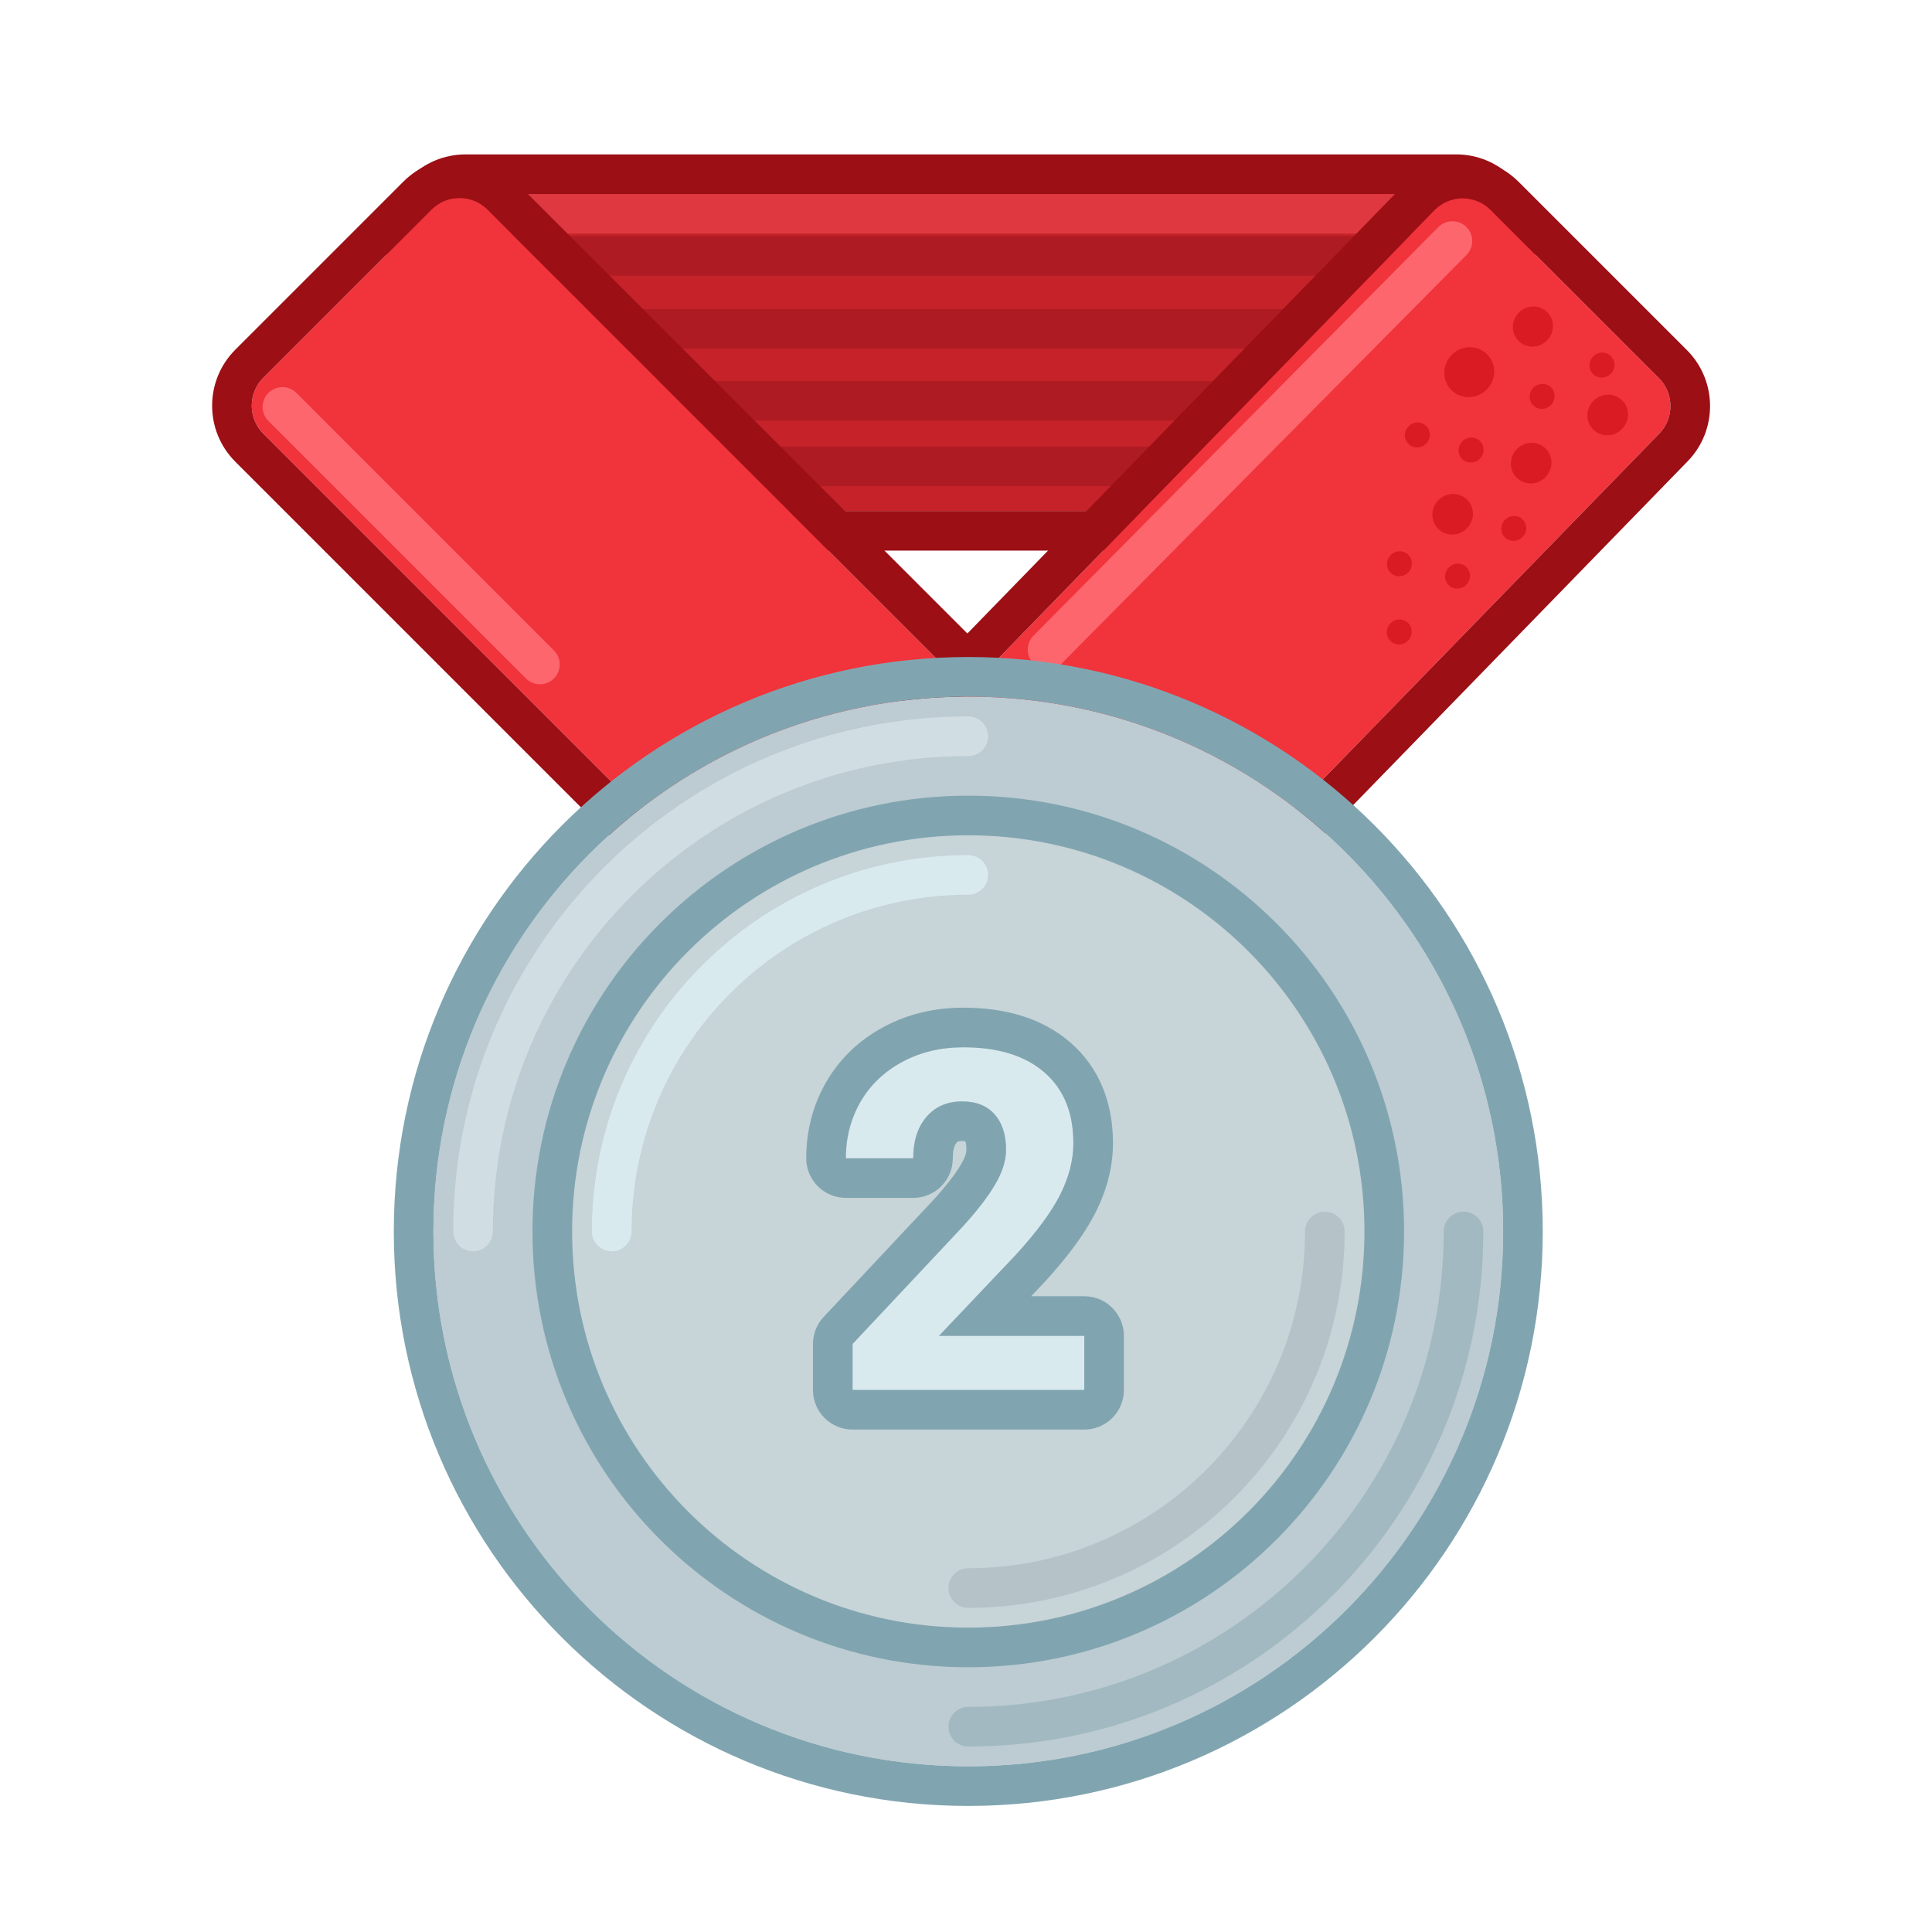 <svg width="81" height="81" viewBox="0 0 81 81" fill="none" xmlns="http://www.w3.org/2000/svg">
<path d="M61.049 8.134C61.967 8.134 62.71 8.877 62.71 9.795L62.71 19.761C62.71 20.678 61.967 21.422 61.049 21.422L19.523 21.422C18.606 21.422 17.862 20.678 17.862 19.761L17.862 9.795C17.862 8.877 18.606 8.134 19.523 8.134L61.049 8.134Z" fill="#C52229"/>
<path fill-rule="evenodd" clip-rule="evenodd" d="M64.371 9.795L64.371 19.761C64.371 21.596 62.884 23.083 61.049 23.083L19.523 23.083C17.688 23.083 16.201 21.596 16.201 19.761L16.201 9.795C16.201 7.96 17.688 6.473 19.523 6.473L61.049 6.473C62.884 6.473 64.371 7.96 64.371 9.795ZM62.71 9.795C62.71 8.877 61.967 8.134 61.049 8.134L19.523 8.134C18.606 8.134 17.862 8.877 17.862 9.795L17.862 19.761C17.862 20.678 18.606 21.422 19.523 21.422L61.049 21.422C61.967 21.422 62.71 20.678 62.71 19.761L62.71 9.795Z" fill="#9B0F15"/>
<path fill-rule="evenodd" clip-rule="evenodd" d="M19.371 8.964C19.371 8.506 19.743 8.134 20.202 8.134H60.841C61.3 8.134 61.672 8.506 61.672 8.964C61.672 9.423 61.3 9.795 60.841 9.795H20.202C19.743 9.795 19.371 9.423 19.371 8.964Z" fill="#DF3840"/>
<path fill-rule="evenodd" clip-rule="evenodd" d="M19.056 13.791C19.056 13.333 19.427 12.961 19.886 12.961H60.526C60.985 12.961 61.356 13.333 61.356 13.791C61.356 14.25 60.985 14.622 60.526 14.622H19.886C19.427 14.622 19.056 14.25 19.056 13.791Z" fill="#AF1B22"/>
<path fill-rule="evenodd" clip-rule="evenodd" d="M19.056 10.729C19.056 10.27 19.427 9.898 19.886 9.898H60.526C60.985 9.898 61.356 10.27 61.356 10.729C61.356 11.188 60.985 11.559 60.526 11.559H19.886C19.427 11.559 19.056 11.188 19.056 10.729Z" fill="#AF1B22"/>
<path fill-rule="evenodd" clip-rule="evenodd" d="M19.056 16.802C19.056 16.343 19.427 15.972 19.886 15.972H60.526C60.985 15.972 61.356 16.343 61.356 16.802C61.356 17.261 60.985 17.633 60.526 17.633H19.886C19.427 17.633 19.056 17.261 19.056 16.802Z" fill="#AF1B22"/>
<path fill-rule="evenodd" clip-rule="evenodd" d="M19.371 19.553C19.371 19.095 19.743 18.723 20.202 18.723H60.841C61.3 18.723 61.672 19.095 61.672 19.553C61.672 20.012 61.3 20.384 60.841 20.384H20.202C19.743 20.384 19.371 20.012 19.371 19.553Z" fill="#AF1B22"/>
<path d="M20.437 8.787C19.788 8.138 18.737 8.138 18.088 8.787L11.041 15.834C10.392 16.483 10.392 17.535 11.041 18.183L39.372 46.514C40.021 47.163 41.072 47.163 41.721 46.514L48.768 39.467C49.417 38.819 49.417 37.767 48.768 37.118L20.437 8.787Z" fill="#F1333B"/>
<path fill-rule="evenodd" clip-rule="evenodd" d="M16.913 7.613L9.866 14.66C8.569 15.957 8.569 18.061 9.866 19.358L38.198 47.69C39.495 48.987 41.598 48.987 42.896 47.69L49.943 40.642C51.24 39.345 51.24 37.242 49.943 35.944L21.611 7.613C20.314 6.315 18.211 6.315 16.913 7.613ZM18.088 8.787C18.737 8.139 19.788 8.139 20.437 8.787L48.768 37.119C49.417 37.767 49.417 38.819 48.768 39.468L41.721 46.515C41.072 47.164 40.021 47.164 39.372 46.515L11.041 18.184C10.392 17.535 10.392 16.483 11.041 15.835L18.088 8.787Z" fill="#9B0F15"/>
<path d="M60.135 8.82C60.781 8.156 61.845 8.148 62.5 8.803L69.547 15.851C70.19 16.493 70.197 17.532 69.563 18.183L42.03 46.483C41.384 47.146 40.32 47.154 39.665 46.499L32.618 39.452C31.976 38.809 31.969 37.77 32.602 37.119L60.135 8.82Z" fill="#F1333B"/>
<path fill-rule="evenodd" clip-rule="evenodd" d="M63.675 7.628L70.722 14.675C72.007 15.96 72.021 18.039 70.754 19.341L43.221 47.64C41.929 48.968 39.801 48.983 38.491 47.673L31.444 40.626C30.159 39.341 30.145 37.262 31.412 35.96L58.945 7.661C60.237 6.333 62.365 6.318 63.675 7.628ZM62.5 8.803C61.845 8.148 60.781 8.155 60.135 8.819L32.602 37.118C31.969 37.77 31.976 38.809 32.618 39.451L39.665 46.498C40.32 47.153 41.384 47.146 42.03 46.482L69.563 18.183C70.197 17.532 70.19 16.492 69.547 15.85L62.5 8.803Z" fill="#9B0F15"/>
<path fill-rule="evenodd" clip-rule="evenodd" d="M61.478 9.516C61.804 9.839 61.806 10.365 61.483 10.691L44.509 27.82C44.187 28.146 43.661 28.148 43.335 27.825C43.009 27.503 43.007 26.977 43.329 26.651L60.303 9.521C60.626 9.196 61.152 9.193 61.478 9.516Z" fill="#FE666D"/>
<path fill-rule="evenodd" clip-rule="evenodd" d="M11.253 16.474C11.578 16.149 12.103 16.149 12.428 16.474L23.224 27.27C23.549 27.595 23.549 28.121 23.224 28.445C22.9 28.769 22.374 28.769 22.05 28.445L11.253 17.648C10.929 17.324 10.929 16.798 11.253 16.474Z" fill="#FE666D"/>
<path d="M64.856 14.278C64.523 14.611 63.991 14.617 63.666 14.293C63.342 13.968 63.349 13.436 63.681 13.103C64.014 12.771 64.546 12.764 64.871 13.088C65.195 13.413 65.189 13.945 64.856 14.278Z" fill="#DB1B24"/>
<path d="M62.33 16.334C61.916 16.748 61.254 16.756 60.85 16.353C60.447 15.949 60.455 15.287 60.869 14.873C61.282 14.459 61.945 14.451 62.348 14.855C62.752 15.258 62.744 15.921 62.33 16.334Z" fill="#DB1B24"/>
<path d="M65.022 16.984C64.815 17.191 64.483 17.195 64.282 16.993C64.08 16.791 64.084 16.46 64.291 16.253C64.498 16.047 64.829 16.043 65.031 16.244C65.232 16.446 65.228 16.777 65.022 16.984Z" fill="#DB1B24"/>
<path d="M59.039 24.001C58.832 24.208 58.501 24.212 58.299 24.01C58.097 23.808 58.101 23.477 58.308 23.27C58.515 23.063 58.846 23.059 59.048 23.261C59.249 23.463 59.245 23.794 59.039 24.001Z" fill="#DB1B24"/>
<path d="M62.042 19.233C61.835 19.44 61.504 19.444 61.302 19.242C61.1 19.041 61.104 18.709 61.311 18.502C61.518 18.296 61.849 18.291 62.051 18.493C62.253 18.695 62.249 19.026 62.042 19.233Z" fill="#DB1B24"/>
<path d="M59.029 26.861C58.823 27.068 58.491 27.072 58.29 26.87C58.088 26.668 58.092 26.337 58.299 26.13C58.505 25.924 58.837 25.919 59.039 26.121C59.24 26.323 59.236 26.654 59.029 26.861Z" fill="#DB1B24"/>
<path d="M59.788 18.601C59.581 18.808 59.25 18.812 59.048 18.61C58.846 18.409 58.85 18.077 59.057 17.871C59.264 17.664 59.595 17.66 59.797 17.861C59.998 18.063 59.995 18.395 59.788 18.601Z" fill="#DB1B24"/>
<path d="M61.473 24.519C61.266 24.726 60.935 24.73 60.733 24.528C60.531 24.327 60.535 23.995 60.742 23.789C60.949 23.582 61.28 23.578 61.482 23.779C61.684 23.981 61.679 24.312 61.473 24.519Z" fill="#DB1B24"/>
<path d="M67.529 15.673C67.322 15.879 66.991 15.883 66.789 15.682C66.587 15.48 66.591 15.149 66.798 14.942C67.005 14.735 67.336 14.731 67.538 14.933C67.74 15.134 67.736 15.466 67.529 15.673Z" fill="#DB1B24"/>
<path d="M64.79 20.013C64.453 20.349 63.914 20.356 63.586 20.027C63.257 19.699 63.264 19.16 63.6 18.823C63.937 18.487 64.476 18.48 64.805 18.808C65.133 19.137 65.126 19.676 64.79 20.013Z" fill="#DB1B24"/>
<path d="M67.998 17.993C67.662 18.33 67.123 18.336 66.794 18.008C66.466 17.68 66.473 17.14 66.809 16.804C67.146 16.467 67.685 16.461 68.013 16.789C68.342 17.117 68.335 17.656 67.998 17.993Z" fill="#DB1B24"/>
<path d="M61.498 22.155C61.162 22.492 60.623 22.498 60.294 22.17C59.966 21.842 59.972 21.302 60.309 20.966C60.646 20.629 61.185 20.623 61.513 20.951C61.842 21.279 61.835 21.819 61.498 22.155Z" fill="#DB1B24"/>
<path d="M63.832 22.52C63.625 22.727 63.294 22.731 63.092 22.529C62.89 22.328 62.894 21.996 63.101 21.79C63.308 21.583 63.639 21.579 63.841 21.78C64.043 21.982 64.039 22.313 63.832 22.52Z" fill="#DB1B24"/>
<path d="M63.02 51.63C63.02 64.015 52.98 74.054 40.595 74.054C28.211 74.054 18.171 64.015 18.171 51.63C18.171 39.246 28.211 29.206 40.595 29.206C52.98 29.206 63.02 39.246 63.02 51.63Z" fill="#BCCCD2"/>
<path fill-rule="evenodd" clip-rule="evenodd" d="M64.681 51.63C64.681 64.932 53.897 75.715 40.595 75.715C27.294 75.715 16.51 64.932 16.51 51.63C16.51 38.328 27.294 27.545 40.595 27.545C53.897 27.545 64.681 38.328 64.681 51.63ZM40.595 74.054C52.98 74.054 63.02 64.015 63.02 51.63C63.02 39.246 52.98 29.206 40.595 29.206C28.211 29.206 18.171 39.246 18.171 51.63C18.171 64.015 28.211 74.054 40.595 74.054Z" fill="#81A5B0"/>
<path fill-rule="evenodd" clip-rule="evenodd" d="M19.832 52.461C19.374 52.461 19.002 52.089 19.002 51.63C19.002 39.705 28.67 30.037 40.595 30.037C41.054 30.037 41.426 30.409 41.426 30.867C41.426 31.326 41.054 31.698 40.595 31.698C29.587 31.698 20.663 40.622 20.663 51.63C20.663 52.089 20.291 52.461 19.832 52.461Z" fill="#D0DEE3"/>
<path fill-rule="evenodd" clip-rule="evenodd" d="M61.358 50.8C61.817 50.8 62.189 51.172 62.189 51.63C62.189 63.556 52.521 73.224 40.595 73.224C40.137 73.224 39.765 72.852 39.765 72.393C39.765 71.935 40.137 71.563 40.595 71.563C51.604 71.563 60.528 62.639 60.528 51.63C60.528 51.172 60.9 50.8 61.358 50.8Z" fill="#A2B9C1"/>
<path d="M57.206 51.63C57.206 60.804 49.769 68.24 40.596 68.24C31.422 68.24 23.985 60.804 23.985 51.63C23.985 42.456 31.422 35.02 40.596 35.02C49.769 35.02 57.206 42.456 57.206 51.63Z" fill="#C7D4D8"/>
<path fill-rule="evenodd" clip-rule="evenodd" d="M58.867 51.63C58.867 61.721 50.687 69.901 40.595 69.901C30.504 69.901 22.324 61.721 22.324 51.63C22.324 41.539 30.504 33.358 40.595 33.358C50.687 33.358 58.867 41.539 58.867 51.63ZM40.595 68.24C49.769 68.24 57.206 60.804 57.206 51.63C57.206 42.456 49.769 35.019 40.595 35.019C31.422 35.019 23.985 42.456 23.985 51.63C23.985 60.804 31.422 68.24 40.595 68.24Z" fill="#81A5B0"/>
<path fill-rule="evenodd" clip-rule="evenodd" d="M40.595 65.749C48.393 65.749 54.714 59.428 54.714 51.63C54.714 51.172 55.086 50.8 55.545 50.8C56.004 50.8 56.375 51.172 56.375 51.63C56.375 60.345 49.31 67.41 40.595 67.41C40.137 67.41 39.765 67.038 39.765 66.58C39.765 66.121 40.137 65.749 40.595 65.749Z" fill="#B5C3C8"/>
<path fill-rule="evenodd" clip-rule="evenodd" d="M40.595 37.512C32.798 37.512 26.477 43.833 26.477 51.63C26.477 52.089 26.105 52.461 25.646 52.461C25.187 52.461 24.815 52.089 24.815 51.63C24.815 42.916 31.88 35.851 40.595 35.851C41.054 35.851 41.426 36.222 41.426 36.681C41.426 37.14 41.054 37.512 40.595 37.512Z" fill="#D9EAEF"/>
<path d="M45.459 58.275H35.745V56.348L40.33 51.462C40.959 50.774 41.423 50.174 41.721 49.661C42.026 49.149 42.179 48.662 42.179 48.201C42.179 47.572 42.02 47.079 41.702 46.722C41.384 46.359 40.93 46.177 40.339 46.177C39.703 46.177 39.2 46.398 38.831 46.839C38.467 47.273 38.286 47.848 38.286 48.561H35.463C35.463 47.698 35.667 46.91 36.076 46.196C36.492 45.483 37.075 44.925 37.828 44.522C38.581 44.114 39.434 43.909 40.388 43.909C41.848 43.909 42.98 44.26 43.785 44.96C44.596 45.661 45.001 46.651 45.001 47.929C45.001 48.63 44.819 49.343 44.456 50.07C44.093 50.797 43.47 51.643 42.587 52.61L39.366 56.007H45.459V58.275Z" fill="#D9EAEF"/>
<path fill-rule="evenodd" clip-rule="evenodd" d="M47.12 58.275C47.12 59.192 46.376 59.936 45.459 59.936H35.745C34.828 59.936 34.084 59.192 34.084 58.275V56.347C34.084 55.925 34.245 55.519 34.534 55.211L39.111 50.333C39.696 49.693 40.072 49.193 40.286 48.825L40.294 48.812C40.49 48.482 40.518 48.287 40.518 48.201C40.518 48.024 40.495 47.92 40.479 47.869C40.476 47.86 40.473 47.853 40.471 47.847C40.444 47.843 40.402 47.838 40.339 47.838C40.215 47.838 40.163 47.859 40.153 47.863C40.146 47.866 40.142 47.869 40.137 47.873C40.132 47.876 40.121 47.886 40.104 47.905C40.05 47.97 39.947 48.135 39.947 48.561C39.947 49.479 39.203 50.222 38.286 50.222H35.463C34.546 50.222 33.802 49.479 33.802 48.561C33.802 47.424 34.075 46.348 34.635 45.371L34.641 45.361C35.215 44.373 36.028 43.602 37.04 43.06C38.062 42.506 39.191 42.248 40.388 42.248C42.099 42.248 43.671 42.66 44.873 43.706C46.118 44.783 46.662 46.271 46.662 47.929C46.662 48.925 46.402 49.892 45.942 50.813C45.481 51.734 44.745 52.71 43.814 53.73C43.807 53.738 43.8 53.745 43.793 53.753L43.231 54.346H45.459C46.376 54.346 47.12 55.09 47.12 56.007V58.275ZM39.366 56.007L42.587 52.61C43.47 51.643 44.093 50.797 44.456 50.07C44.819 49.343 45.001 48.63 45.001 47.929C45.001 46.651 44.596 45.661 43.785 44.96C42.98 44.26 41.848 43.909 40.388 43.909C39.434 43.909 38.581 44.114 37.828 44.522C37.076 44.925 36.492 45.483 36.076 46.196C35.946 46.423 35.837 46.658 35.748 46.9C35.558 47.419 35.463 47.973 35.463 48.561H38.286C38.286 47.848 38.467 47.273 38.831 46.839C39.2 46.397 39.703 46.177 40.339 46.177C40.93 46.177 41.384 46.358 41.702 46.722C42.02 47.079 42.179 47.572 42.179 48.201C42.179 48.662 42.026 49.148 41.721 49.661C41.423 50.174 40.959 50.774 40.33 51.462L35.745 56.347V58.275H45.459V56.007H39.366Z" fill="#81A5B0"/>
</svg>
